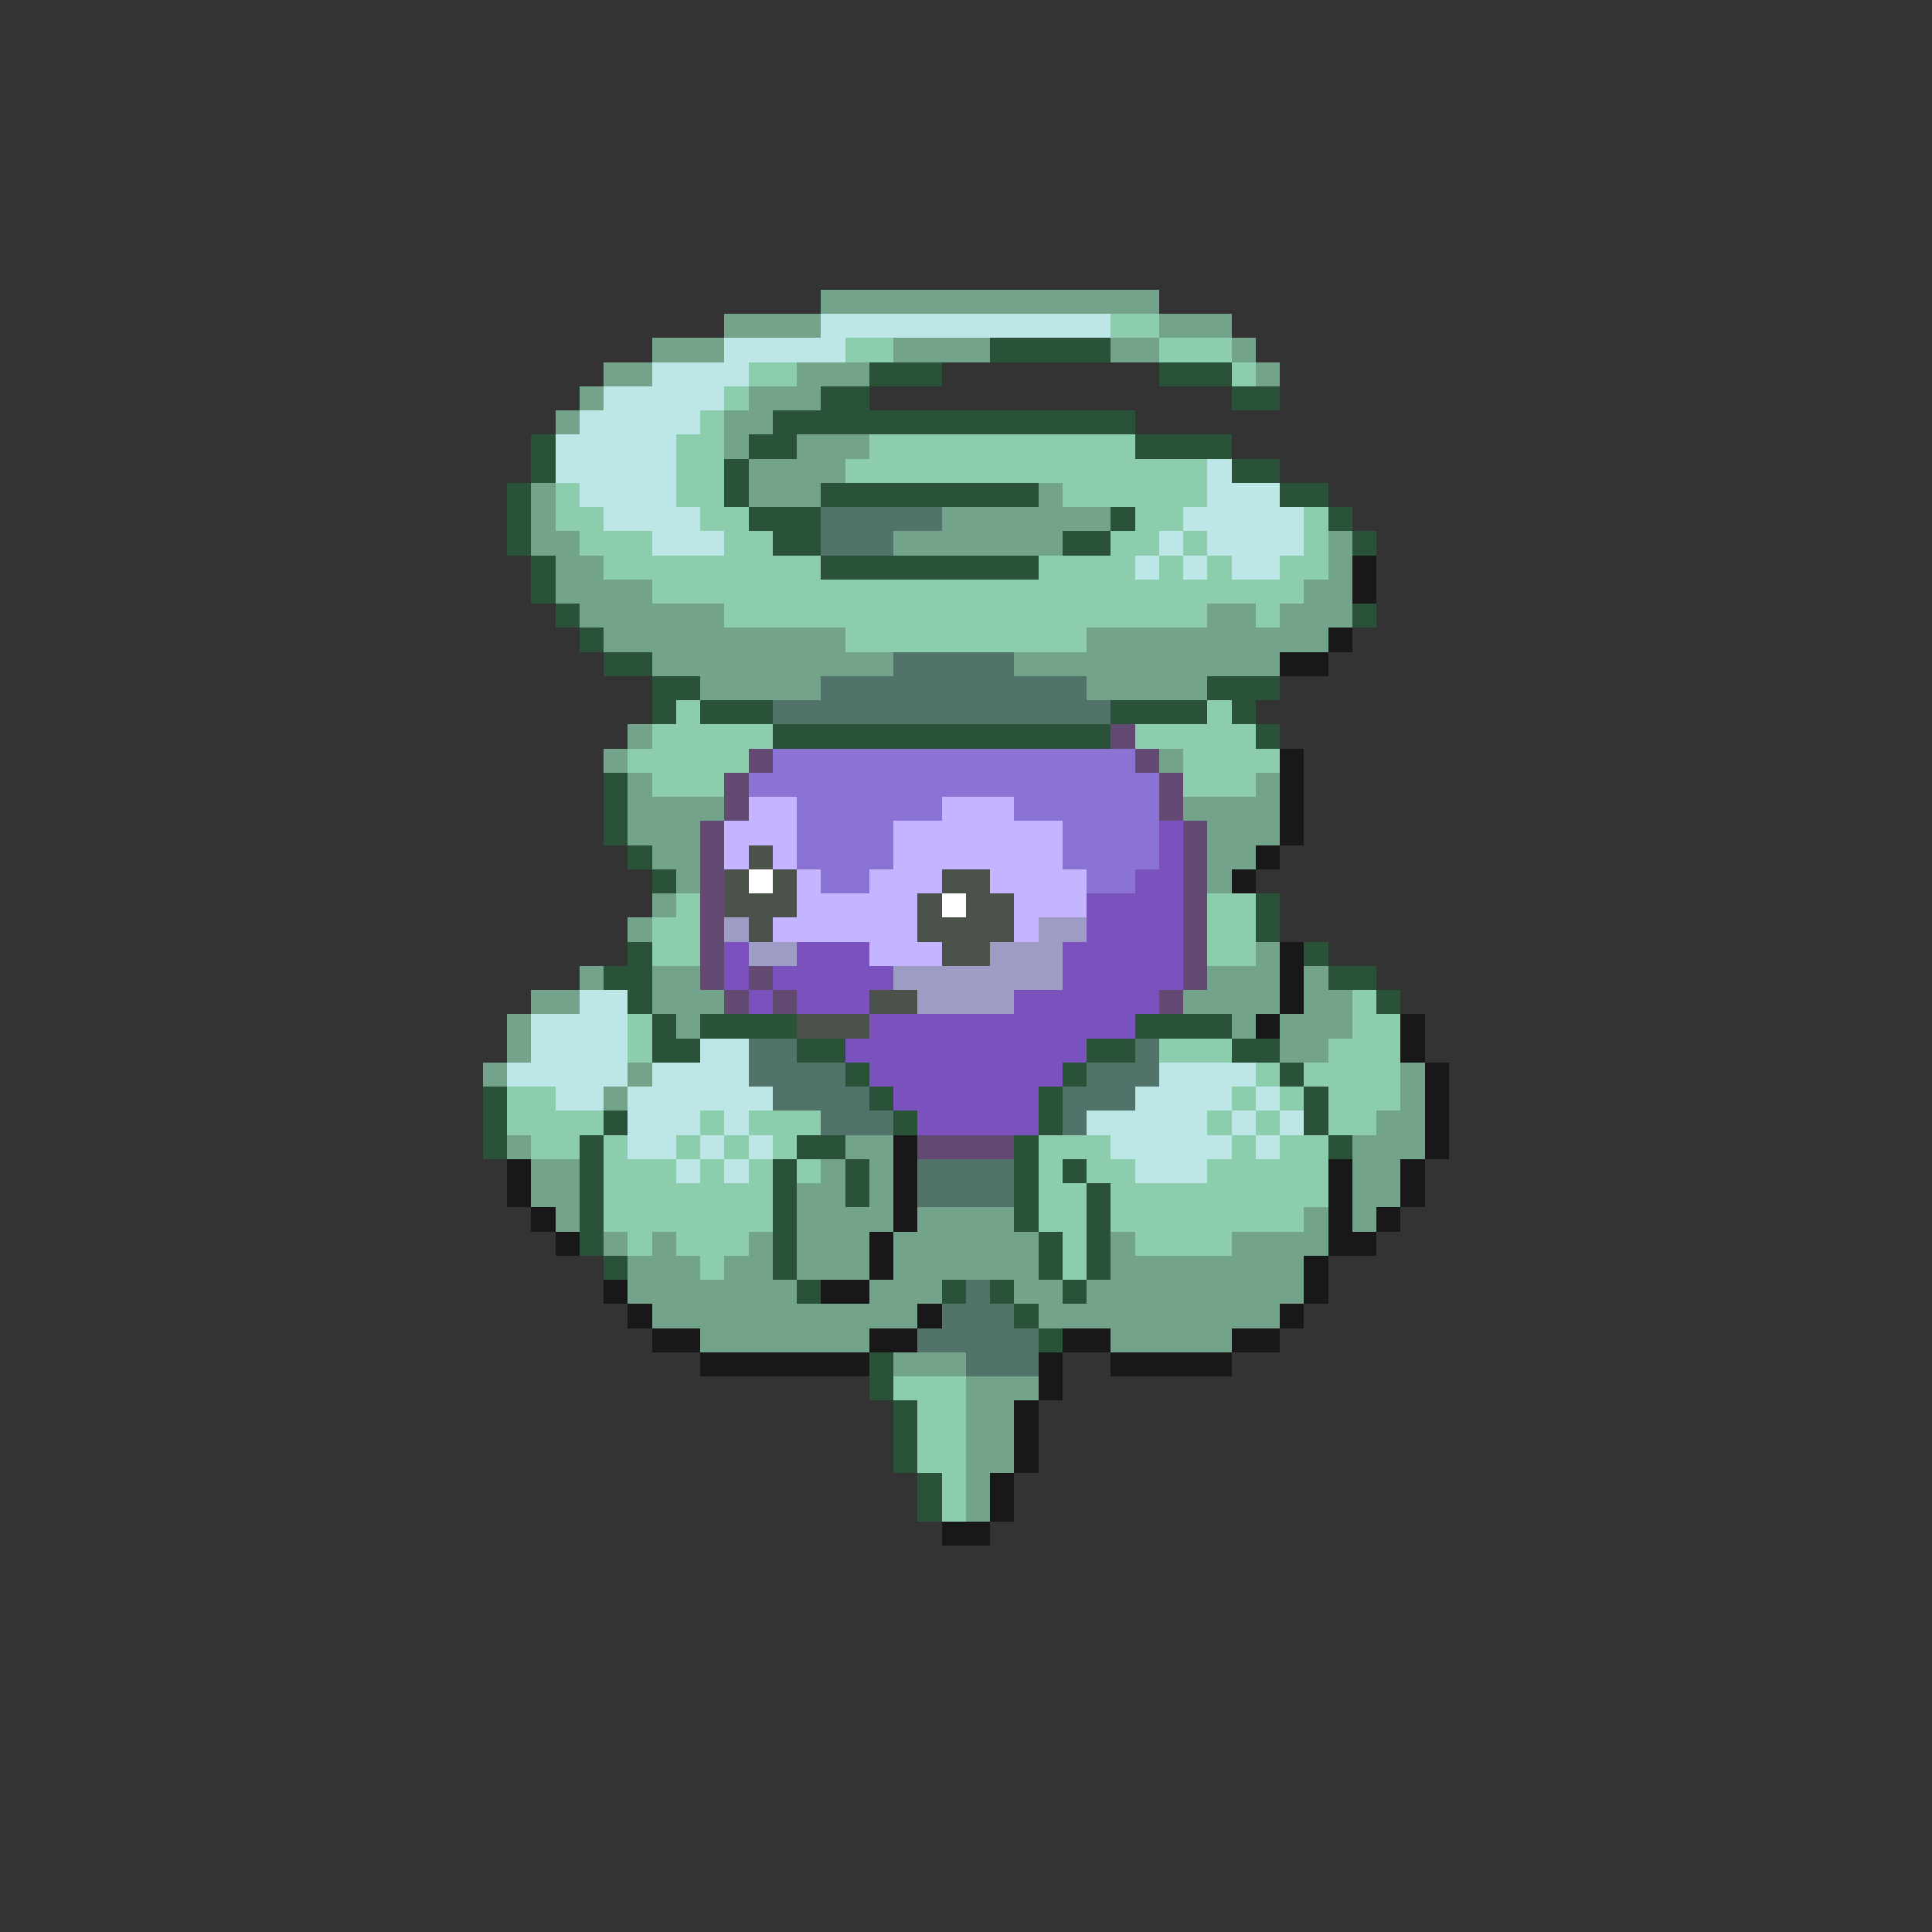 <svg xmlns="http://www.w3.org/2000/svg" viewBox="0 -0.5 80 80" shape-rendering="crispEdges">
<rect x="0" y="-0.5" width="80" height="80" fill="#333333" stroke="none"/>
<path stroke="#73a48b" d="M34 12h14M30 13h4M48 13h3M27 14h3M37 14h4M46 14h2M51 14h1M25 15h2M33 15h3M52 15h1M24 16h1M31 16h3M23 17h1M30 17h2M30 18h1M33 18h3M31 19h4M22 20h1M31 20h3M43 20h1M22 21h1M39 21h7M22 22h2M37 22h7M55 22h1M23 23h2M55 23h1M23 24h4M54 24h2M24 25h6M50 25h2M53 25h3M25 26h10M45 26h10M27 27h10M42 27h11M29 28h5M45 28h5M26 30h1M25 31h1M48 31h1M26 32h1M52 32h1M26 33h4M49 33h4M26 34h3M50 34h3M27 35h2M50 35h2M28 36h1M50 36h1M27 37h1M26 38h1M52 39h1M24 40h1M27 40h2M50 40h3M54 40h1M22 41h2M27 41h3M49 41h4M54 41h2M21 42h1M28 42h1M51 42h1M53 42h3M21 43h1M53 43h2M20 44h1M26 44h1M58 44h1M25 45h1M58 45h1M57 46h2M21 47h1M35 47h2M56 47h3M22 48h2M34 48h1M36 48h1M56 48h2M22 49h2M33 49h2M36 49h1M56 49h2M23 50h1M33 50h4M38 50h4M54 50h1M56 50h1M25 51h1M27 51h1M31 51h1M33 51h3M37 51h6M46 51h1M51 51h4M26 52h3M30 52h2M33 52h3M37 52h6M46 52h8M26 53h7M36 53h3M42 53h2M45 53h9M27 54h11M43 54h10M29 55h7M46 55h5M37 56h3M40 57h3M40 58h2M40 59h2M40 60h2M40 61h1M40 62h1" />
<path stroke="#bde6e6" d="M34 13h12M30 14h5M27 15h4M25 16h5M24 17h5M23 18h5M23 19h5M50 19h1M24 20h4M50 20h3M25 21h4M49 21h5M27 22h3M48 22h1M50 22h4M47 23h1M49 23h1M51 23h2M24 41h2M22 42h4M22 43h4M29 43h2M21 44h5M27 44h4M48 44h4M23 45h2M26 45h6M47 45h4M52 45h1M26 46h3M30 46h1M45 46h5M51 46h1M53 46h1M26 47h2M29 47h1M31 47h1M46 47h5M52 47h1M28 48h1M30 48h1M47 48h3" />
<path stroke="#8bcdac" d="M46 13h2M35 14h2M48 14h3M31 15h2M51 15h1M30 16h1M29 17h1M28 18h2M36 18h11M28 19h2M35 19h15M23 20h1M28 20h2M44 20h6M23 21h2M29 21h2M47 21h2M54 21h1M24 22h3M30 22h2M46 22h2M49 22h1M54 22h1M25 23h9M43 23h4M48 23h1M50 23h1M53 23h2M27 24h27M30 25h20M52 25h1M35 26h10M28 29h1M50 29h1M27 30h5M47 30h5M26 31h5M49 31h4M27 32h3M49 32h3M28 37h1M50 37h2M27 38h2M50 38h2M27 39h2M50 39h2M56 41h1M26 42h1M56 42h2M26 43h1M48 43h3M55 43h3M52 44h1M54 44h4M21 45h2M51 45h1M53 45h1M55 45h3M21 46h4M29 46h1M31 46h3M50 46h1M52 46h1M55 46h2M22 47h2M25 47h1M28 47h1M30 47h1M32 47h1M43 47h3M51 47h1M53 47h2M25 48h3M29 48h1M31 48h1M33 48h1M43 48h1M45 48h2M50 48h5M25 49h7M43 49h2M46 49h9M25 50h7M43 50h2M46 50h8M26 51h1M28 51h3M44 51h1M47 51h4M29 52h1M44 52h1M37 57h3M38 58h2M38 59h2M38 60h2M39 61h1M39 62h1" />
<path stroke="#295239" d="M41 14h5M36 15h3M48 15h3M34 16h2M51 16h2M32 17h15M22 18h1M31 18h2M47 18h4M22 19h1M30 19h1M51 19h2M21 20h1M30 20h1M34 20h9M53 20h2M21 21h1M31 21h3M46 21h1M55 21h1M21 22h1M32 22h2M44 22h2M56 22h1M22 23h1M34 23h9M22 24h1M23 25h1M56 25h1M24 26h1M25 27h2M27 28h2M50 28h3M27 29h1M29 29h3M46 29h4M51 29h1M32 30h14M52 30h1M25 32h1M25 33h1M25 34h1M26 35h1M27 36h1M52 37h1M52 38h1M26 39h1M54 39h1M25 40h2M55 40h2M26 41h1M57 41h1M27 42h1M29 42h4M47 42h4M27 43h2M33 43h2M45 43h2M51 43h2M35 44h1M44 44h1M53 44h1M20 45h1M36 45h1M43 45h1M54 45h1M20 46h1M25 46h1M37 46h1M43 46h1M54 46h1M20 47h1M24 47h1M33 47h2M42 47h1M55 47h1M24 48h1M32 48h1M35 48h1M42 48h1M44 48h1M24 49h1M32 49h1M35 49h1M42 49h1M45 49h1M24 50h1M32 50h1M42 50h1M45 50h1M24 51h1M32 51h1M43 51h1M45 51h1M25 52h1M32 52h1M43 52h1M45 52h1M33 53h1M39 53h1M41 53h1M44 53h1M42 54h1M43 55h1M36 56h1M36 57h1M37 58h1M37 59h1M37 60h1M38 61h1M38 62h1" />
<path stroke="#52736a" d="M34 21h5M34 22h3M37 27h5M34 28h11M32 29h14M31 43h2M47 43h1M31 44h4M45 44h3M32 45h4M44 45h3M34 46h3M44 46h1M38 48h4M38 49h4M40 53h1M39 54h3M38 55h5M40 56h3" />
<path stroke="#181818" d="M56 23h1M56 24h1M55 26h1M53 27h2M53 31h1M53 32h1M53 33h1M53 34h1M52 35h1M51 36h1M53 39h1M53 40h1M53 41h1M52 42h1M58 42h1M58 43h1M59 44h1M59 45h1M59 46h1M37 47h1M59 47h1M21 48h1M37 48h1M55 48h1M58 48h1M21 49h1M37 49h1M55 49h1M58 49h1M22 50h1M37 50h1M55 50h1M57 50h1M23 51h1M36 51h1M55 51h2M36 52h1M54 52h1M25 53h1M34 53h2M54 53h1M26 54h1M38 54h1M53 54h1M27 55h2M36 55h2M44 55h2M51 55h2M29 56h7M43 56h1M46 56h5M43 57h1M42 58h1M42 59h1M42 60h1M41 61h1M41 62h1M39 63h2" />
<path stroke="#624a73" d="M46 30h1M31 31h1M47 31h1M30 32h1M48 32h1M30 33h1M48 33h1M29 34h1M49 34h1M29 35h1M49 35h1M29 36h1M49 36h1M29 37h1M49 37h1M29 38h1M49 38h1M29 39h1M49 39h1M29 40h1M31 40h1M49 40h1M30 41h1M32 41h1M48 41h1M38 47h4" />
<path stroke="#8b73d5" d="M32 31h15M31 32h17M33 33h6M42 33h6M33 34h4M44 34h4M33 35h4M44 35h4M34 36h2M45 36h2" />
<path stroke="#c5b4ff" d="M31 33h2M39 33h3M30 34h3M37 34h7M30 35h1M32 35h1M37 35h7M33 36h1M36 36h3M41 36h4M33 37h5M42 37h3M32 38h6M42 38h1M36 39h3" />
<path stroke="#7b52bd" d="M48 34h1M48 35h1M47 36h2M45 37h4M45 38h4M30 39h1M33 39h3M44 39h5M30 40h1M32 40h5M44 40h5M31 41h1M33 41h3M42 41h6M36 42h11M35 43h10M36 44h8M37 45h6M38 46h5" />
<path stroke="#4a524a" d="M31 35h1M30 36h1M32 36h1M39 36h2M30 37h3M38 37h1M40 37h2M31 38h1M38 38h4M39 39h2M36 41h2M33 42h3" />
<path stroke="#ffffff" d="M31 36h1M39 37h1" />
<path stroke="#9c9cc5" d="M30 38h1M43 38h2M31 39h2M41 39h3M37 40h7M38 41h4" />
</svg>